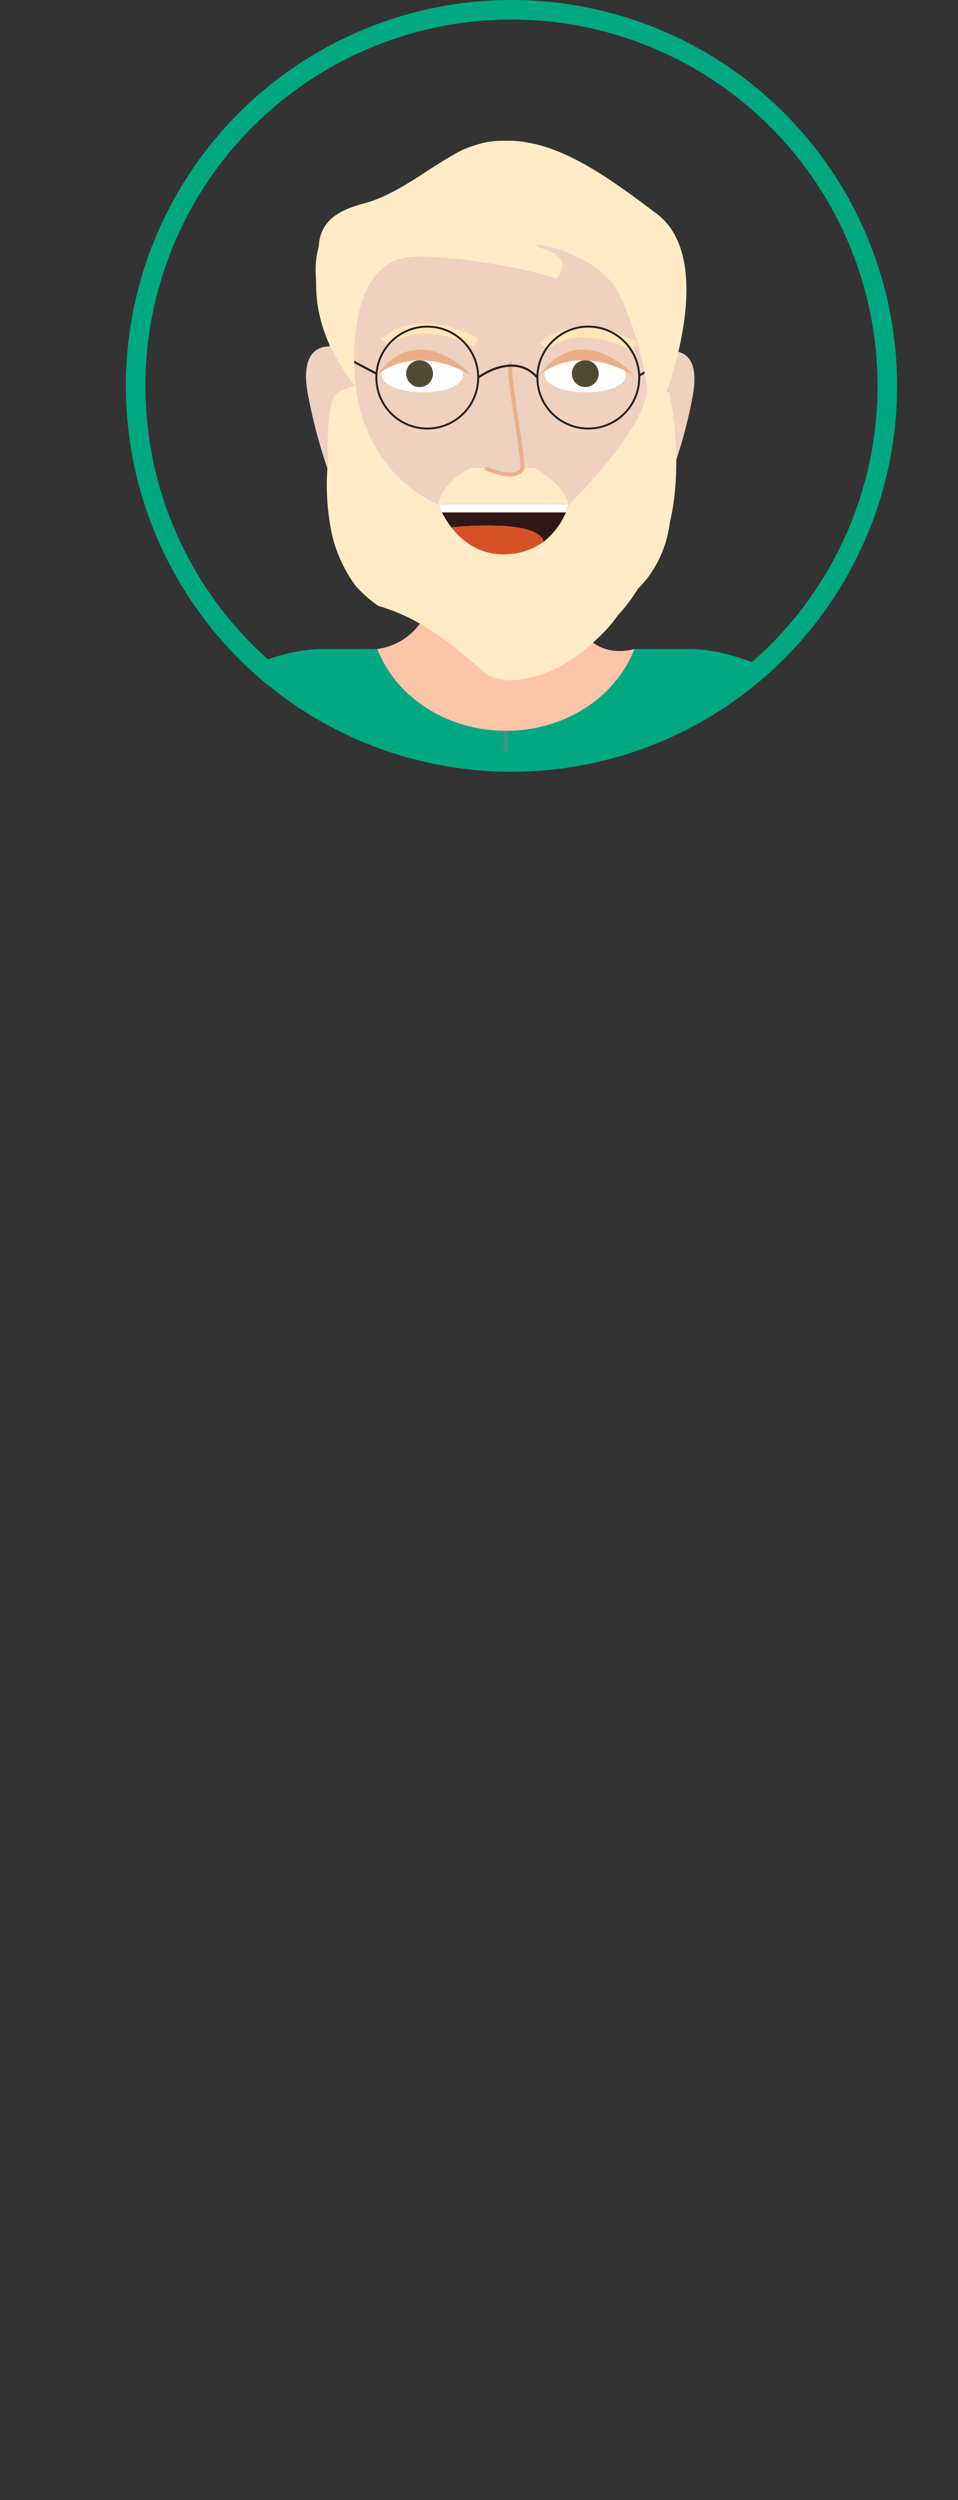 <svg xmlns="http://www.w3.org/2000/svg" xmlns:xlink="http://www.w3.org/1999/xlink" viewBox="0 0 277.84 724.55"><rect x="0" y="0" width="277.84" height="724.55" fill="#333333" stroke="none"/><defs><style>.cls-1,.cls-14,.cls-15,.cls-17{fill:none;stroke-miterlimit:10;}.cls-1{stroke:#00a881;stroke-width:5.67px;}.cls-2{clip-path:url(#clip-path);}.cls-3{fill:#fcc5aa;}.cls-4{fill:#dce6e0;}.cls-5{fill:#d9dceb;}.cls-6{fill:#eed1bf;}.cls-7{fill:#fff;}.cls-8{fill:#ffebc6;}.cls-9{fill:#524935;}.cls-10{fill:#ebaf88;}.cls-11{fill:#ffe6b4;}.cls-12{fill:#301812;}.cls-13{fill:#d55227;}.cls-14,.cls-15{stroke:#231f20;}.cls-14{stroke-width:0.62px;}.cls-15{stroke-width:0.56px;}.cls-16{fill:#00a881;}.cls-17{stroke:#499086;stroke-width:0.95px;}.cls-18{fill:#017dad;}.cls-19{fill:#44515d;}.cls-20{fill:#499086;}</style><clipPath id="clip-path" transform="translate(36.51)"><circle id="Krog" class="cls-1" cx="111.83" cy="111.83" r="109"/></clipPath></defs><g id="Layer_2" data-name="Layer 2"><g id="Layer_1-2" data-name="Layer 1"><g class="cls-2"><path id="Vrat" class="cls-3" d="M147.52,188.09l-.21.53c-5.49,13.54-20,23.2-37.1,23.2-17.29,0-32-9.91-37.3-23.71h-.15a18.31,18.31,0,0,0,12.53-7.4,18,18,0,0,0,2-3.72,25.58,25.58,0,0,0,1.79-8.83h38.38a36.91,36.91,0,0,0,1.89,8.82c1.18,3.37,3.09,7,6.14,9.24C138.36,188.38,142.35,189.39,147.52,188.09Z" transform="translate(36.51)"/><ellipse class="cls-4" cx="138.92" cy="708.71" rx="138.92" ry="15.83"/><path class="cls-5" d="M222.68,399.62l-48.77-2.13v-157s11.27-65,28.6-29.73Q216.91,309.5,222.68,399.62Z" transform="translate(36.51)"/><path id="Koza" class="cls-6" d="M164.32,115.08a133.55,133.55,0,0,1-7.42,25.57,49.25,49.25,0,0,1-97.41-1.91,155.45,155.45,0,0,1-6.64-24.12C50.39,102,56,100.35,59.08,100.39V97.45A44.43,44.43,0,0,1,103.51,53h9.66A44.43,44.43,0,0,1,157.6,97.45v4.42C160.09,101.57,166.88,101.88,164.32,115.08Z" transform="translate(36.51)"/><path class="cls-7" d="M97.69,108.7c.09-7.58-23.45-7.86-23.54-.29C74.07,115.26,97.61,115.54,97.69,108.7Z" transform="translate(36.51)"/><path id="Brada" class="cls-8" d="M159.62,133.28a84.45,84.45,0,0,1-.63,11.28,62.13,62.13,0,0,1-1.21,6.71,39.35,39.35,0,0,1-1.16,5.64,32.64,32.64,0,0,1-2,5.14,35.78,35.78,0,0,1-2.67,4.52,30.91,30.91,0,0,1-3.45,4.06c-.85,1.37-1.75,2.71-2.72,4a47.51,47.51,0,0,1-3.09,3.69,40.28,40.28,0,0,1-3.68,4.5q-1.73,1.77-3.54,3.41c-4.92,4.45-10.38,8-16.56,9.76a31.32,31.32,0,0,1-4.76.94,14.39,14.39,0,0,1-9.82-1.72c-6.31-5.57-12.37-10.65-19.09-14.49a54,54,0,0,0-12-5.12,36,36,0,0,1-3.44-2.68,41.17,41.17,0,0,1-3.12-3.08,41.47,41.47,0,0,1-2.61-4A43.1,43.1,0,0,1,60.3,157c-.41-1.52-.74-3-1-4.61a67.93,67.93,0,0,1-.86-16.61c0-.67.09-1.34.16-2-.07-2.28-.1-4.58-.06-6.77.13-6.57.88-12.17,3-13.27,3.29-1.73,4.5-2,4.94-1.83a.32.32,0,0,1,.23.14h0a.25.25,0,0,1,0,.16s1.52,23.72,23.84,34h37.94s22.66-22,22.66-33.95l5.68,1.33.8.19A102.54,102.54,0,0,1,159.62,133.28Z" transform="translate(36.51)"/><path class="cls-7" d="M145,108.7c.09-7.58-23.45-7.86-23.55-.29C121.38,115.26,144.92,115.54,145,108.7Z" transform="translate(36.51)"/><circle class="cls-9" cx="121.69" cy="108.28" r="3.89"/><circle class="cls-9" cx="169.74" cy="108.28" r="3.89"/><path id="Oci" class="cls-10" d="M72.69,108.86s10-10,27.69,0C100.38,108.86,85,91.84,72.69,108.86Z" transform="translate(36.51)"/><path id="Oci-2" data-name="Oci" class="cls-10" d="M119.82,108.86s10-10,27.7,0C147.52,108.86,132.13,91.84,119.82,108.86Z" transform="translate(36.51)"/><path id="Brki" class="cls-8" d="M128.46,146.11H90.52c1.23-4.43,4.25-8,9.5-10.49h4.36c1.25.59,8.06,3.63,10.44.49a1.07,1.07,0,0,0,.12-.49h3.62C123.69,138.59,127.14,142.05,128.46,146.11Z" transform="translate(36.51)"/><path class="cls-6" d="M111.83,105.37l-.4,1.56C111.41,105.86,111.53,105.28,111.83,105.37Z" transform="translate(36.51)"/><path id="Nos" class="cls-10" d="M111.37,138.08a19.53,19.53,0,0,1-7.44-2l.52-1c2.11,1.07,8,3.28,9.92.75.32-.84-.77-8-1.65-13.82-1.86-12.28-2.29-16.23-1.43-17a.75.75,0,0,1,.72-.14l-.35,1.1a.4.4,0,0,0,.44-.15c-.5,1,.81,9.67,1.76,16,1.62,10.7,2,13.93,1.43,14.69A4.67,4.67,0,0,1,111.37,138.08Z" transform="translate(36.51)"/><g id="Obrve"><path class="cls-11" d="M100.89,100.57c-16.77-8.46-24.38-.64-24.69-.31l-2.13-2c.37-.4,9.28-9.82,28.12-.31Z" transform="translate(36.51)"/></g><g id="Obrve-2" data-name="Obrve"><g id="Obrve-3" data-name="Obrve"><path id="Obrve-4" data-name="Obrve" class="cls-11" d="M146.87,101.68c-16.9-8.53-24.61-.4-24.69-.32l-2.13-1.94c.37-.41,9.28-9.83,28.12-.32Z" transform="translate(36.51)"/></g></g><path class="cls-12" d="M128.46,146.12a21.58,21.58,0,0,1-7.34,10.9c-1.39-6.86-26.65-4.19-26.74-4.18a31.51,31.51,0,0,1-3.85-6.72Z" transform="translate(36.51)"/><path class="cls-13" d="M121.12,157h0a19,19,0,0,1-10.44,3.61c-7.92.47-13.15-3.77-16.29-7.79C94.47,152.83,119.73,150.16,121.12,157Z" transform="translate(36.51)"/><polygon class="cls-12" points="130.89 152.84 130.89 152.84 130.89 152.84 130.89 152.84"/><polygon class="cls-7" points="127.03 146.12 128.11 148.5 164.16 148.5 164.97 146.12 127.03 146.12"/><g id="Ocala"><path class="cls-14" d="M102.18,109.42s10.32-7.8,17.16,0" transform="translate(36.51)"/><line class="cls-14" x1="98.4" y1="102.6" x2="109.15" y2="108.28"/><line class="cls-14" x1="196.14" y1="102.38" x2="185.39" y2="108.85"/><circle class="cls-15" cx="123.92" cy="109.42" r="14.77"/><circle class="cls-15" cx="170.62" cy="109.42" r="14.77"/></g><path id="Lasje" class="cls-8" d="M66.69,112.18S63.35,87.64,74.17,78a14.38,14.38,0,0,1,3.31-2.24A11.07,11.07,0,0,1,79.66,75c4-1.14,8.66-.56,12.82-.3L95.6,75c19.31,2.1,29.26,5.73,29.26,5.73s5.78-5.54-3.74-8.62,15.48-.38,22,13.27a93.51,93.51,0,0,1,8,26.81l5.6,1.51s14.87-38.55-2.82-51.8c-9.7-7.27-21.71-16.44-33.6-19.74a34.42,34.42,0,0,0-3.56-.8,28.48,28.48,0,0,0-3.17-.46,30.72,30.72,0,0,0-3.18-.11,26.53,26.53,0,0,0-6.46.56c-1.1.25-2.17.56-3.22.91s-2.07.75-3.07,1.18c-9.91,5-18.56,13.09-29.46,15.75-1,.31-2.08.65-3.07,1-4.93,1.94-8.84,4.92-9.17,11.16a28.73,28.73,0,0,0-.61,2.9,25.39,25.39,0,0,0-.23,5.9c0,.73.09,1.46.08,2.22C55.14,90.64,57.7,100.86,66.69,112.18Z" transform="translate(36.51)"/><path class="cls-5" d="M-2.24,399.62l48.77-2.13v-157s-11.27-65-28.6-29.73Q3.53,309.5-2.24,399.62Z" transform="translate(36.51)"/><path id="Pulover" class="cls-16" d="M202.38,209.68l-.41.06c-5.35.94-11.87,8.69-17.95,27.46V410.05H36.41V237.2c-6.09-18.77-12.6-26.52-17.95-27.46l-.41-.06c-12.85-1.45,19-21.59,38.64-21.59H72.91c5.33,13.8,20,23.71,37.3,23.71,17.08,0,31.61-9.66,37.1-23.2.08-.17.14-.34.21-.51h16.22C183.39,188.09,215.23,208.23,202.38,209.68Z" transform="translate(36.51)"/><line id="Zadrga" class="cls-17" x1="146.73" y1="410.07" x2="146.73" y2="211.82"/><polygon id="Hlace" class="cls-18" points="220.4 410.07 220.4 459.88 197.23 676.78 168.41 687 146.99 459.88 146.73 459.88 122.34 687 122.23 687 93.48 676.81 72.92 459.88 72.92 410.07 220.4 410.07"/><path id="Koza-2" data-name="Koza" class="cls-6" d="M12.09,399s-5.52,43.55,24.32,47.93v-49Z" transform="translate(36.51)"/><path id="Koza-3" data-name="Koza" class="cls-6" d="M208.22,399s5.52,43.56-24.32,47.94V398Z" transform="translate(36.51)"/><path class="cls-19" d="M204,708.55H131.9V687l28.82-10.22s0,.05,0,.08C159.46,689.13,170,691,170,691,213.49,687,204,708.55,204,708.55Z" transform="translate(36.51)"/><path class="cls-19" d="M85.72,687v21.55H13.64S4.13,687,47.62,691c0,0,10.59-1.87,9.27-14.21l.08,0Z" transform="translate(36.51)"/><circle id="Gumb" class="cls-20" cx="159.1" cy="248.32" r="3.72"/><circle id="Gumb-2" data-name="Gumb" class="cls-20" cx="134.74" cy="248.32" r="3.72"/><circle id="Gumb-3" data-name="Gumb" class="cls-20" cx="159.1" cy="276.36" r="3.72"/><circle id="Gumb-4" data-name="Gumb" class="cls-20" cx="134.74" cy="276.36" r="3.72"/><circle id="Gumb-5" data-name="Gumb" class="cls-20" cx="159.1" cy="304.4" r="3.72"/><circle id="Gumb-6" data-name="Gumb" class="cls-20" cx="134.74" cy="304.4" r="3.72"/><circle id="Gumb-7" data-name="Gumb" class="cls-20" cx="159.1" cy="332.45" r="3.72"/><circle id="Gumb-8" data-name="Gumb" class="cls-20" cx="134.74" cy="332.45" r="3.72"/><circle id="Gumb-9" data-name="Gumb" class="cls-20" cx="159.1" cy="360.49" r="3.72"/><circle id="Gumb-10" data-name="Gumb" class="cls-20" cx="134.74" cy="360.49" r="3.72"/></g><circle id="Krog-2" data-name="Krog" class="cls-1" cx="148.34" cy="111.83" r="109"/></g></g></svg>